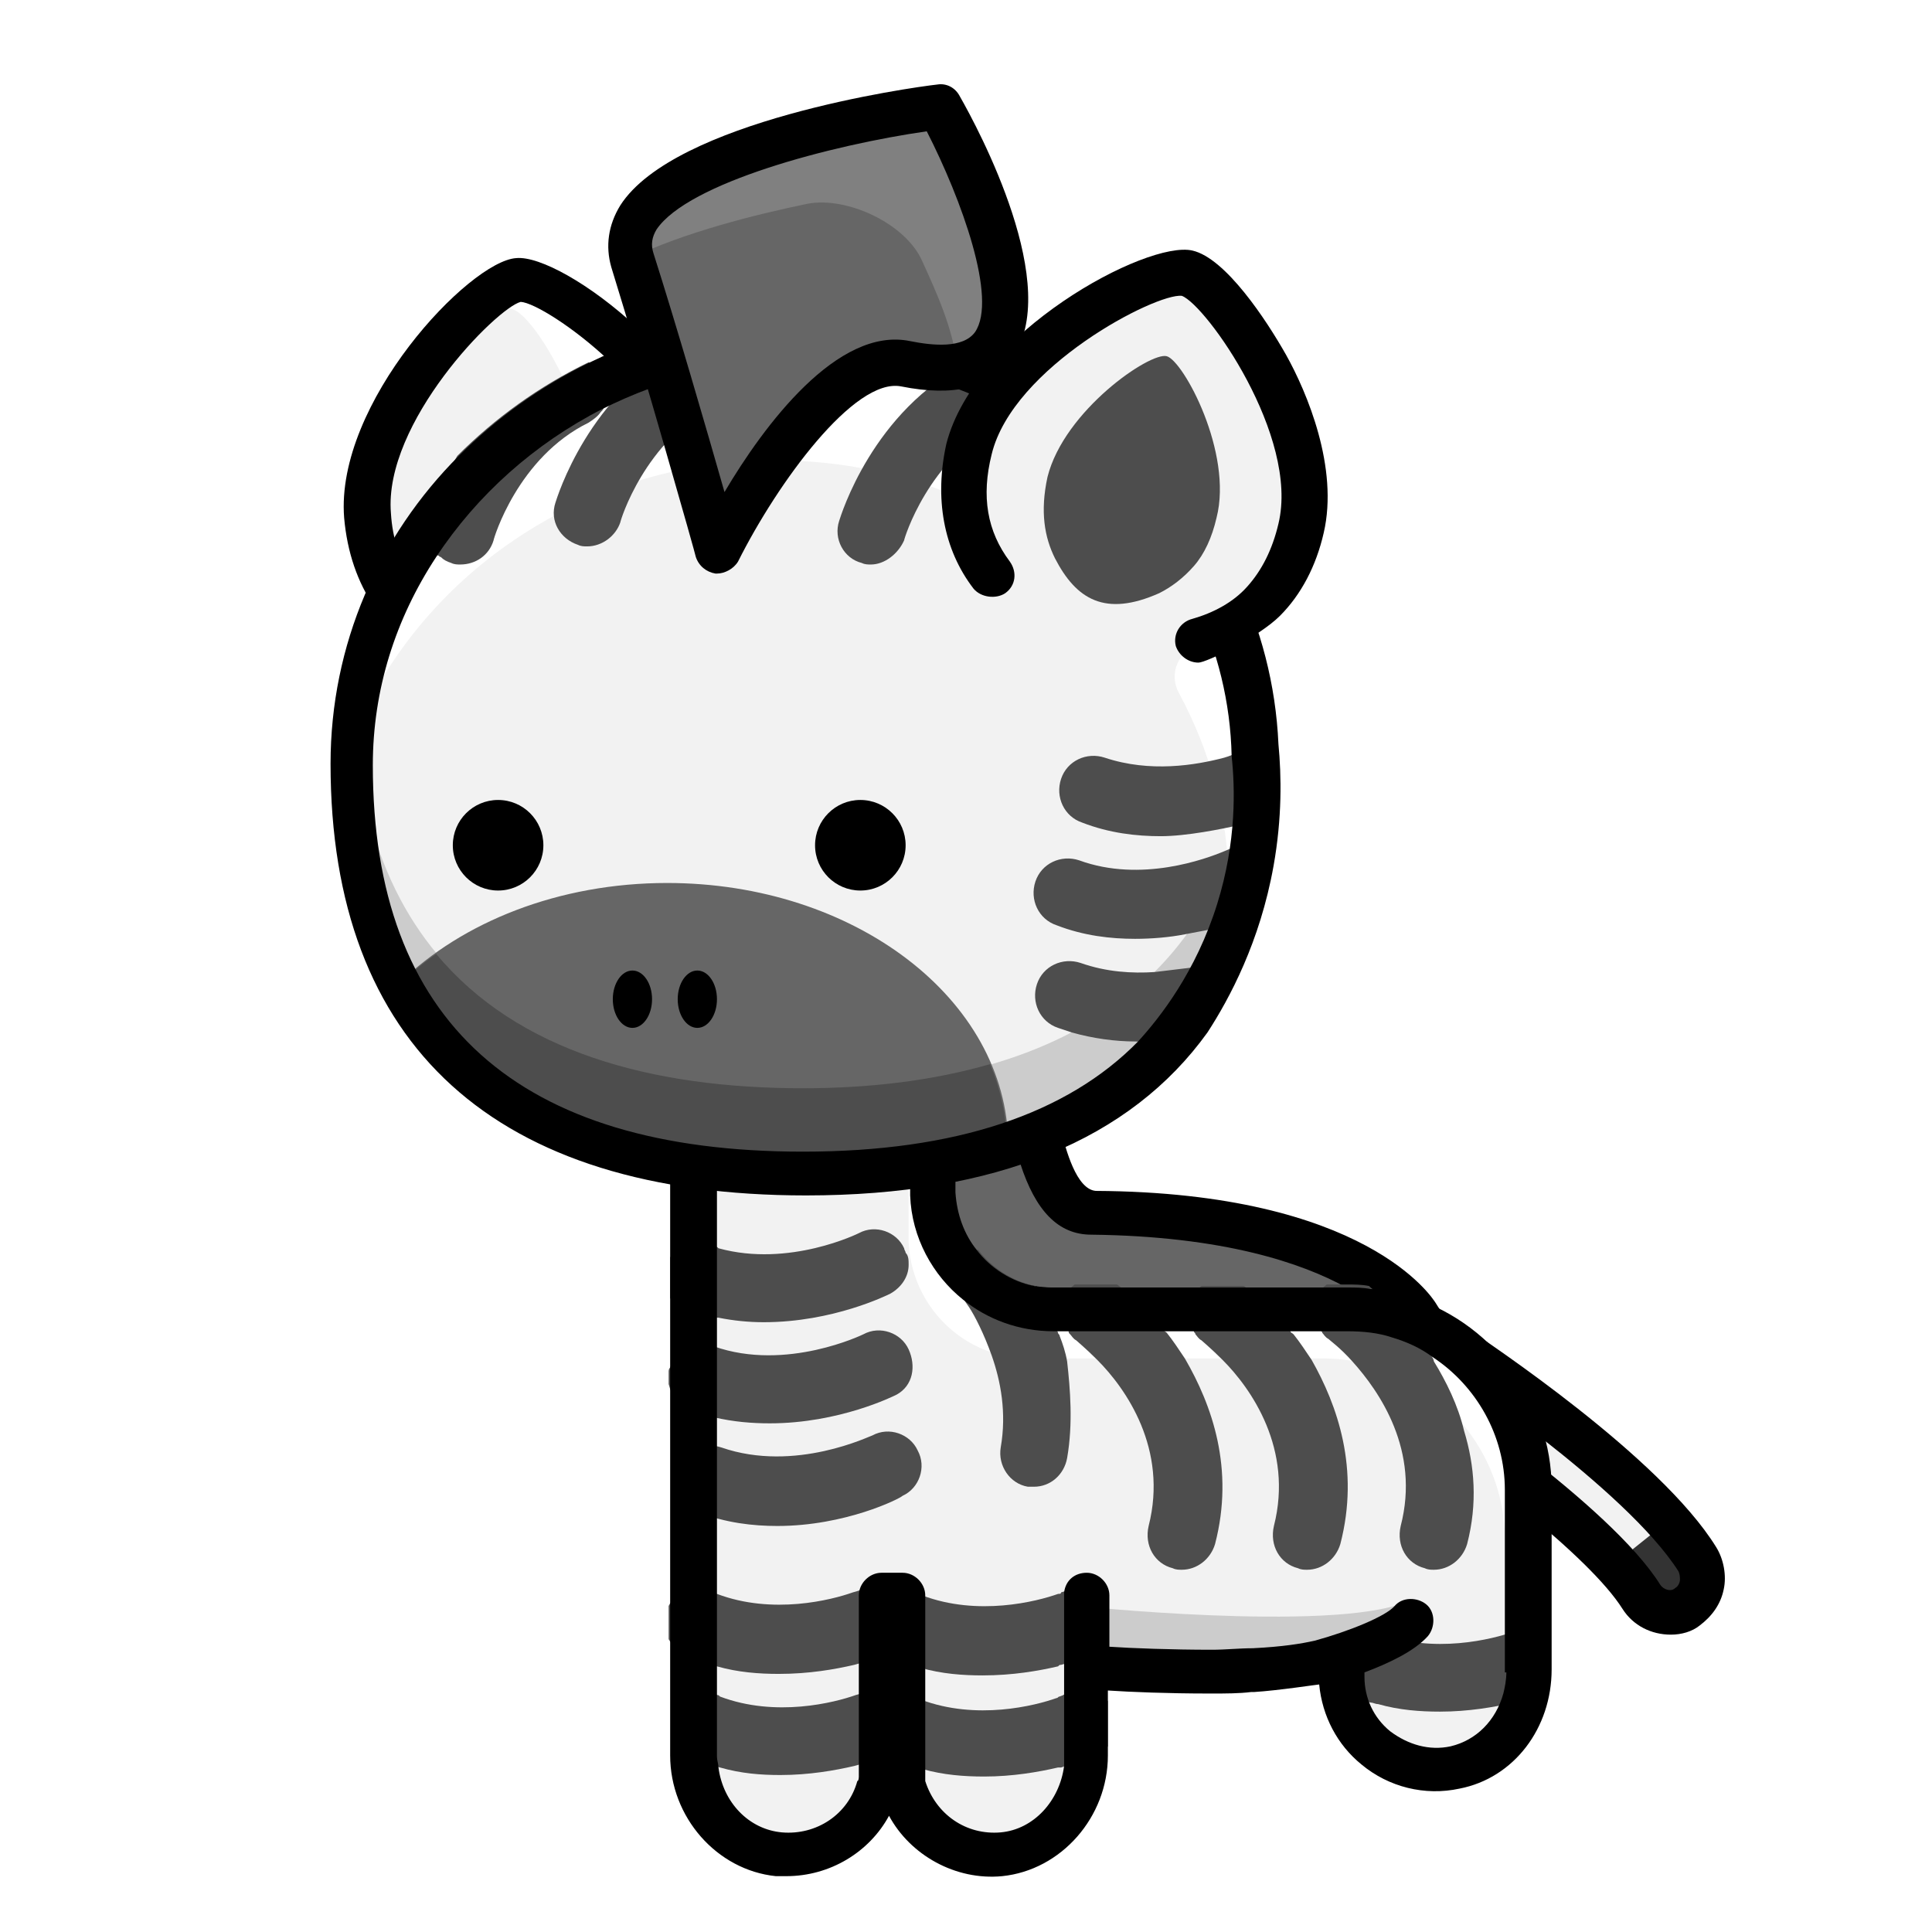 <svg id="Capa_1" enable-background="new 0 0 128 128" height="512" viewBox="0 0 128 128" width="512" xmlns="http://www.w3.org/2000/svg"><g><path d="m110.7 106.8c-.7 0-1.5-.4-1.9-1-2.6-4.1-11.6-10.6-14.8-12.7-1-.7-1.3-2.1-.6-3.1s2.1-1.3 3.1-.6c.5.3 12.4 8.2 16.1 14 .7 1.1.4 2.5-.7 3.1-.4.2-.8.3-1.2.3z" fill="#f2f2f2"/><path d="m111.9 106.5c.6-.4.9-.9 1-1.5l-1-2.7c-.4-.5-.8-1-1.3-1.6l-3.5 2.8c.7.8 1.3 1.5 1.8 2.2.4.7 1.2 1 1.9 1 .3.1.7 0 1.1-.2z" fill="#333"/><path d="m110.7 108.3c-1.3 0-2.5-.6-3.2-1.7-2.2-3.5-10-9.4-14.4-12.3-.8-.6-1.4-1.4-1.6-2.4s0-2 .5-2.8c1.1-1.7 3.5-2.2 5.2-1.1 1.3.9 12.8 8.5 16.5 14.5.5.8.7 1.9.5 2.8-.2 1-.8 1.8-1.6 2.4-.5.4-1.2.6-1.9.6zm-15.5-17.9c-.2 0-.5.1-.6.3-.2.2-.1.5-.1.6s.1.3.3.5c.1.1 11.9 7.9 15.2 13.2.2.3.7.5 1 .2.2-.1.3-.4.3-.5 0-.2 0-.4-.1-.6-3.5-5.5-15.2-13.3-15.7-13.6 0 0-.1-.1-.3-.1z"/><path d="m93.8 87-1.2.2c-1.1-.3-2.2-.5-3.3-.5h-19.5c-4.3 0-7.9-3.4-8-7.7 0-.1 0-.2 0-.3v-1.7c.8-.1 1.5-.3 2.3-.5.9-.2 1.7-.4 2.6-.7.7-.2 1.4-.5 2.1-.8.7 3.1 1.8 5.1 3.7 5.2 17.4.3 21.3 6.8 21.3 6.8z" fill="#666"/><path d="m92.5 88.8-.3-.1c-1-.3-1.9-.4-2.9-.4h-19.5c-5.1 0-9.3-4-9.5-9.1 0-.2 0-.4 0-.5v-2.9l1.2-.2c.9-.2 1.6-.3 2.2-.4.8-.2 1.6-.4 2.5-.7.8-.2 1.4-.5 2-.7l1.7-.7.4 1.8c.3 1.2 1 3.9 2.3 4 17.9.1 22.3 7.1 22.5 7.4l1.2 1.9zm-29.3-10.5v.7c.1 3.5 3 6.3 6.5 6.3h19.5c-2.9-1.6-8.1-3.4-16.9-3.5-2.2 0-3.7-1.6-4.7-4.7-.2.1-.4.1-.6.2-.9.3-1.8.5-2.7.7-.3.1-.7.2-1.1.3z"/><path d="m101.3 98.8v12c0 .7-.1 1.4-.3 2-.7 2.2-2.4 3.9-4.6 4.4-3.5.7-6.7-1.6-7.4-4.9-.1-.4-.1-.8-.1-1.2 0 0 0-1.4-.3-1.3-.2.1-.5.2-.7.2-1.3.4-3 .6-4.9.7-.9 0-1.8.1-2.7.1-4.2 0-8.2-.3-8.2-.3v5.9c0 3.3-2.4 6.2-5.6 6.5-3.1.3-5.8-1.7-6.5-4.5h-1.5c-.1 0-.1 0-.1 0-.8 2.8-3.5 4.7-6.5 4.5-3.2-.3-5.6-3.2-5.6-6.5v-50l15.8-1.1v.1 13.4.3c.2 4.3 3.7 7.7 8 7.7h19.5c1.2 0 2.3.2 3.3.5 4.7 1.4 8.4 6 8.4 11.5z" fill="#f2f2f2"/><path d="m92.6 87.2c-1.1-.3-2.2-.5-3.3-.5h-19.5c-4.3 0-7.9-3.4-8-7.7 0-.1 0-.2 0-.3v-13.4l-15.7 1.1v3.2l14.1-1v13.4.3c.2 4.3 3.7 7.7 8 7.7h19.5c1.2 0 2.3.2 3.3.5 5 1.4 8.7 6.1 8.7 11.5v12c0 .4 0 .8-.1 1.2 1.1-1.2 1.8-2.8 1.8-4.6v-12c-.1-5.3-3.8-9.9-8.8-11.4z" fill="#fff"/><g fill="#4d4d4d"><path d="m59.1 116.2s-.1 0-.3.1c-.4.2-1.1.4-2.2.7-1.3.3-3 .6-4.9.6-1.3 0-2.6-.1-4-.5s-.1 0-.2 0c-.5-.1-1-.3-1.5-.5-.1-.1-.3-.1-.4-.2-.5-.2-.8-.5-1.1-1v-2.2c.3-.6.9-1 1.5-1.1.4-.1.9-.1 1.3.1.1 0 .1 0 .2.1.1 0 .1 0 .2.1 3.7 1.4 7.6.4 9-.1.4-.1.6-.2.6-.2.7-.3 1.4-.2 2 .1.4.2.7.6.9 1 .5 1.2 0 2.5-1.1 3z"/><path d="m59.1 109.5s-.1 0-.3.1c-.4.1-1.1.4-2.2.7-1.3.3-3 .6-5 .6-1.3 0-2.7-.1-4.1-.5-.1 0-.1 0-.2-.1-.5-.1-1-.3-1.5-.5-.1-.1-.3-.1-.4-.2-.5-.2-.8-.5-1.1-1v-2.2c.3-.6.9-1 1.5-1.1.4-.1.9-.1 1.3.1.1 0 .1 0 .2.1.1 0 .1.1.2.1 3.7 1.4 7.6.4 9-.1.4-.1.6-.2.6-.2.7-.3 1.4-.2 2 .1.4.2.7.6.9 1 .7 1.2.2 2.5-.9 3.1z"/><path d="m101.3 107.9v2.8c0 .7-.1 1.4-.3 2-.1 0-.3.1-.5.1s-.1 0-.2 0c-1.3.3-3 .6-4.9.6-1.3 0-2.7-.1-4.1-.5-.2 0-.3-.1-.5-.1-.3-.1-.6-.2-1-.3-.2-.1-.4-.2-.6-.2-.1 0-.2-.1-.2-.1-.8-.5-1.2-1.4-1.1-2.3 0-.2.1-.4.2-.6.3-.6.8-1.1 1.4-1.3.5-.1 1-.1 1.5.1.1 0 .2.1.3.1 3.7 1.4 7.6.4 9-.1.1 0 .1 0 .2-.1.3-.1.4-.2.4-.2.2.2.3.1.4.1z"/><path d="m73.4 112.7v3c-.2.2-.5.4-.8.6-.1 0-.3.1-.8.3-.4.1-.9.3-1.5.5-.1 0-.1 0-.2 0-1.3.3-3 .6-4.9.6-1.3 0-2.7-.1-4.1-.5-.2 0-.3-.1-.5-.1-.3-.1-.6-.2-1-.3-.2-.1-.4-.2-.6-.2-.1 0-.2-.1-.3-.1-1-.6-1.4-1.8-1-2.8.3-.6.8-1.1 1.4-1.3.5-.1 1-.1 1.5.1.1 0 .2.1.4.1 3.7 1.4 7.6.4 9-.1.1 0 .1-.1.2-.1.3-.1.4-.2.4-.2.4-.2.7-.2 1.1-.2.8 0 1.3.2 1.7.7z"/><path d="m73.4 105.9v3c-.2.2-.5.4-.8.6-.1 0-.9.4-2.3.8-.1 0-.1 0-.2.1-1.3.3-3 .6-5 .6-1.3 0-2.7-.1-4.1-.5-.7-.2-1.4-.4-2.1-.7-1.2-.5-1.7-1.8-1.2-3 .5-1.1 1.8-1.7 3-1.2.1 0 .2.1.4.1 3.7 1.4 7.6.4 9-.1.1 0 .2 0 .2-.1.3-.1.4-.1.4-.1 1-.5 2.1-.2 2.7.5z"/><path d="m59.4 92.4c-.2.1-3.8 1.9-8.4 1.9-1.2 0-2.4-.1-3.7-.4-.5-.1-1-.3-1.5-.4-.8-.3-1.3-1-1.5-1.8v-.8c0-.1 0-.2.1-.3.4-1.2 1.7-1.8 2.9-1.4 4.8 1.7 9.9-.8 9.9-.8 1.1-.6 2.5-.1 3 1s.3 2.4-.8 3z"/><path d="m51.5 101.1c-1.6 0-3.4-.2-5.2-.9-1.2-.4-1.8-1.7-1.4-2.9s1.7-1.8 2.9-1.4c4.9 1.7 9.9-.8 10-.8 1.1-.6 2.5-.1 3 1 .6 1.1.1 2.5-1 3-.2.2-3.8 2-8.3 2z"/><path d="m60.2 83.8c0 .8-.5 1.5-1.2 1.9-.2.1-3.8 1.9-8.4 1.9-1 0-2-.1-3-.3-.1 0-.1 0-.2 0-.5-.1-1-.2-1.5-.4-.2 0-.3-.1-.4-.1-.5-.2-.8-.4-1.1-.8v-2.7c.4-.5.9-.8 1.5-.9.3 0 .7 0 1.1.1.2.1.3.1.4.1s.1 0 .2.1c4.7 1.3 9.3-1 9.3-1 1.1-.6 2.5-.1 3 1 0 .1.1.2.1.3.2.2.2.5.2.8z"/><path d="m88.8 102.3c-.3 1-1.2 1.7-2.2 1.7-.2 0-.4 0-.6-.1-1.2-.3-1.9-1.5-1.6-2.8 1.3-5.1-1.5-9.1-3.4-11-.8-.8-1.3-1.2-1.4-1.3-.2-.1-.3-.3-.4-.4 0-.1-.1-.1-.1-.2-.3-.4-.4-1-.3-1.5 0-.4.2-.8.4-1.1.1-.2.3-.3.4-.4h2.8c.2.1.8.7 1.7 1.5.4.4.9.9 1.4 1.5 0 .1.1.1.2.2.4.5.8 1.1 1.2 1.7 1.7 3 3.2 7.2 1.9 12.2z"/><path d="m97.2 102.3c-.3 1-1.2 1.7-2.2 1.7-.2 0-.4 0-.6-.1-1.2-.3-1.9-1.5-1.6-2.8 1.3-5-1.4-8.9-3.2-10.9-.8-.9-1.5-1.4-1.6-1.5-.2-.1-.3-.3-.4-.4 0-.1-.1-.1-.1-.2-.3-.4-.4-1-.4-1.5 0-.4.2-.8.4-1.1.1-.2.3-.3.4-.4h1.3c.5 0 1 0 1.5.1.3.3 1.2.9 2.1 2 .6.7 1.3 1.6 2 2.6.1.1.2.3.2.4.8 1.3 1.6 2.9 2 4.6.7 2.3.9 4.8.2 7.5z"/><path d="m80.5 102.3c-.3 1-1.2 1.7-2.2 1.7-.2 0-.4 0-.6-.1-1.2-.3-1.9-1.5-1.6-2.8 1.3-5.1-1.5-9.1-3.4-11-.8-.8-1.3-1.2-1.4-1.3-.2-.1-.3-.3-.4-.4s-.1-.1-.1-.2c0 0 0-.1-.1-.1l-.1-.1c0-.1-.1-.2-.1-.2 0-.1-.1-.2-.1-.4 0-.1 0-.1 0-.2v-.1s0 0 0-.1 0-.3 0-.4c0-.4.2-.8.4-1.1.1-.2.3-.3.4-.4h2.8c.2.1.8.7 1.7 1.5.4.4.9.9 1.4 1.5 0 .1.1.1.2.2.4.5.8 1.1 1.2 1.7 1.8 3.1 3.3 7.3 2 12.3z"/><path d="m70.7 96.6c-.2 1.1-1.1 1.9-2.2 1.9-.1 0-.3 0-.4 0-1.2-.2-2-1.4-1.8-2.6.4-2.3 0-4.4-.6-6.1-.5-1.4-1.1-2.6-1.5-3.2-.2-.3-.3-.4-.3-.5-.5-.7-.6-1.6-.2-2.3.2-.3.4-.6.7-.8.1-.1.3-.2.4-.2.9 1.2 2.3 2.1 3.8 2.4.3.5.5 1 .8 1.6 0 .1.1.2.1.2.1.2.2.4.3.6 0 .1 0 .1.1.2.1.2.1.3.2.5 0 .1.1.1.1.2.2.5.4 1.1.5 1.7.2 1.8.4 4.1 0 6.4z"/></g><path d="m72.5 106.5v4.1c1.2.1 4.4.2 7.7.2.9 0 1.8 0 2.7-.1 1.8-.1 3.5-.3 4.8-.6 3.1-2.2 6.2-4.4 6.2-4.4-3.2 2.6-21.4.8-21.4.8z" fill="#ccc"/><path d="m93 85.8c-.7-.2-1.5-.4-2.2-.4-.5-.1-1-.1-1.5-.1h-19.5c-.5 0-.9 0-1.3-.1-1.5-.3-2.9-1.2-3.8-2.4-.8-1-1.3-2.3-1.4-3.8 0-.1 0-.2 0-.3v-13.4c0-.9-.8-1.6-1.7-1.6l-15.8 1.1c-.8.1-1.4.7-1.4 1.5v50c0 4.1 3.1 7.6 7 8h.7c2.9 0 5.5-1.6 6.8-4 1.4 2.6 4.4 4.3 7.5 4 3.9-.4 7-3.9 7-8v-4.3c1.5.1 4 .2 6.7.2h.2c.9 0 1.8 0 2.6-.1h.2c1.6-.1 4.2-.5 4.3-.5.2 2.1 1.2 4 2.8 5.3 1.8 1.5 4.2 2.1 6.5 1.6 3.6-.7 6.1-4 6.1-7.9v-12c0-5.8-4-11.2-9.8-12.8zm6.8 25c0 .5-.1 1-.2 1.4-.5 1.8-1.8 3.1-3.5 3.5-1.4.3-2.8-.1-4-1-1.1-.9-1.7-2.2-1.7-3.6 0-.1 0-.2 0-.3 1.6-.6 3.3-1.4 4.2-2.4.5-.6.5-1.6-.1-2.1s-1.6-.5-2.1.1c-.6.7-3.1 1.7-5.3 2.3-.9.2-2.1.4-4.1.5-.9 0-1.8.1-2.7.1-2.7 0-5.3-.1-6.8-.2v-3.4c0-.8-.7-1.5-1.5-1.5s-1.4.5-1.5 1.3v.2 4.8.3 5.6.6c-.3 2.3-2 4.2-4.2 4.4-2.3.2-4.3-1.2-5-3.4v-.3-12c0-.8-.7-1.5-1.5-1.5-.2 0-1.2 0-1.4 0-.8 0-1.5.7-1.5 1.5v12s0 .3-.1.3c-.6 2.2-2.7 3.6-5 3.4-2.2-.2-3.9-2-4.2-4.3 0-.2-.1-.5-.1-.7v-48.6l12.8-.9v11.8.5c.1 2.8 1.5 5.3 3.5 6.9 1.6 1.3 3.7 2.1 6 2.1h19.5c1 0 2 .1 2.9.4 1 .3 1.9.7 2.7 1.3 2.9 1.9 4.8 5.2 4.8 8.8v12.1z"/><path d="m44.1 40.2c2-1.9 3-4.5 2.7-8-.6-6.8-10.2-13.9-12.5-13.7s-10.6 8.8-10 15.6c.2 2.1.8 3.8 1.7 5.2 1 1.4 2.3 2.4 3.9 3.1" fill="#f2f2f2"/><path d="m39.1 38.3c2.5-6.4-3-17-5.1-17.8-.5-.2-1.6-.1-3 .2 1.4-1.3 2.7-2.2 3.4-2.3 2.3-.2 11.9 6.8 12.5 13.7.3 3.5-.8 6.1-2.7 8l-3.3.5c-1.3.3-2.3-1-1.8-2.3 0 .1 0 .1 0 0z" fill="#fff"/><path d="m30 43.9c-.2 0-.4 0-.6-.1-1.9-.8-3.4-2-4.6-3.6-1.1-1.6-1.8-3.6-2-5.9-.6-7.6 8.3-17 11.4-17.2 3.1-.3 13.5 7.5 14.1 15 .3 3.7-.8 6.9-3.2 9.2-.6.6-1.5.5-2.1-.1s-.5-1.5.1-2.1c1.8-1.7 2.5-4 2.3-6.8-.5-6-9.2-12.2-10.9-12.3-1.6.4-9.1 8-8.6 14 .1 1.7.6 3.2 1.5 4.4.8 1.1 1.9 2 3.3 2.6.8.3 1.1 1.2.8 2-.4.5-.9.9-1.5.9z"/><path d="m83.2 50.6c0 20.3-13.4 27.1-30 27.1s-30-6.6-30-27.1c0-15.3 13.4-28.3 30-28.3s30 13 30 28.3z" fill="#f2f2f2"/><path d="m53.3 72.1c-15.7 0-28.5-5.9-29.8-23.9-.1.8-.1 1.6-.1 2.5 0 20.5 13.4 27.1 30 27.1s30-6.8 30-27.1c0-.8 0-1.7-.1-2.5-1.5 17.8-14.4 23.9-30 23.9z" fill="#ccc"/><path d="m26.5 65.1c4.9 9.2 15.1 12.6 26.8 12.6 4.9 0 9.4-.6 13.5-1.9-.1-9.6-10.2-17.3-22.6-17.3-7.2 0-13.6 2.6-17.7 6.6z" fill="#666"/><path d="m66.7 75.8c0-1.8-.4-3.6-1.1-5.3-3.8 1.1-8 1.6-12.4 1.6-10 0-18.9-2.4-24.3-8.9-.9.6-2.5 2-2.5 2 3.663 5.887 8.083 8.597 10.293 9.738 5.657 2.918 10.974 2.841 16.507 2.762 5.77-.083 10.445-1.07 13.5-1.9z" fill="#4d4d4d"/><path d="m83.2 50.6c0-15.3-13.4-28.3-30-28.3-16 0-29 12.1-29.9 26.7 4.3-10.7 15.2-18.5 28.1-18.5 8.9 0 16.8 3.7 22.3 9.5-.2-.3-.3-.5-.3-.5l5.7 2.3v1.1c-1.2.5-1.6 1.9-1 3 2.1 3.9 3.3 8.2 3.3 12.8 0 1.3-.1 2.6-.2 3.8 1.3-3.3 2-7.3 2-11.9z" fill="#fff"/><path d="m81.99 56-1.305 5.47c-.4.1-1.685.33-2.185.43-1 .2-2.2.3-3.3.3-1.6 0-3.4-.2-5.2-.9-1.2-.4-1.8-1.7-1.4-2.9s1.7-1.8 2.9-1.4c4.1 1.5 8.4-.1 9.6-.6.153-.051.89-.4.89-.4z" fill="#4d4d4d"/><path d="m57.7 37.4c-.2 0-.4 0-.6-.1-1.2-.3-1.9-1.6-1.5-2.8.1-.3 2.2-7.3 8.6-10.5 1.1-.6 2.5-.1 3 1 .6 1.1.1 2.5-1 3-4.7 2.4-6.3 7.7-6.3 7.8-.4.9-1.3 1.6-2.2 1.6z" fill="#4d4d4d"/><path d="m38.9 36.2c-.2 0-.4 0-.6-.1-1.2-.4-1.9-1.6-1.5-2.8.1-.3 2.2-7.3 8.6-10.5 1.1-.6 2.5-.1 3 1 .6 1.1.1 2.5-1 3-4.7 2.4-6.3 7.7-6.3 7.8-.3.9-1.2 1.6-2.2 1.6z" fill="#4d4d4d"/><path d="m40 27c0 .1-.1.2-.2.3-.2.3-.5.5-.8.7-4.7 2.3-6.3 7.7-6.3 7.8-.3 1-1.2 1.6-2.2 1.6-.2 0-.4 0-.6-.1-.3-.1-.5-.2-.7-.4-.1 0-.1-.1-.2-.1-.6-.5-.9-1.5-.7-2.3.1-.2.6-2 2-4.3 2.5-2.5 5.4-4.6 8.7-6.2.4.2.7.5.9 1 .5.6.4 1.4.1 2z" fill="#4d4d4d"/><path d="m82.245 54.63c-1.3.3-3.645.77-5.345.77-1.6 0-3.4-.2-5.2-.9-1.2-.4-1.8-1.7-1.4-2.9s1.7-1.8 2.9-1.4c3 1 6 .5 7.9 0 .275-.07.945-.345 1.145-.445z" fill="#4d4d4d"/><path d="m82.245 63.7-3.06 5.48-3.985-.18c-1.3 0-2.8-.2-4.2-.6-.3-.1-.6-.2-.9-.3-1.2-.4-1.8-1.7-1.4-2.9s1.7-1.8 2.9-1.4c1.7.6 3.4.7 4.9.6.9-.1 5.745-.7 5.745-.7z" fill="#4d4d4d"/><circle cx="57" cy="56" r="3"/><circle cx="33" cy="56" r="3"/><ellipse cx="46.2" cy="66.2" rx="1.3" ry="1.9"/><path d="m84.7 49.3c-.7-15.8-14.5-28.5-31.4-28.5-5.1 0-9.9 1.1-14.2 3.2-3.3 1.6-6.2 3.7-8.7 6.2-5.3 5.3-8.5 12.5-8.5 20.4 0 18.7 10.9 28.6 31.5 28.6 12.6 0 21.5-3.7 26.6-10.8 1.461-2.251 3.476-6.002 4.375-11.025.57-3.184.527-5.966.325-8.075zm-9.3 19.7c-4.7 4.8-12.1 7.3-22.2 7.3-18.9 0-28.5-8.6-28.5-25.6 0-5 1.5-9.7 4.2-13.8s6.5-7.5 11-9.8c4-2 8.5-3.2 13.3-3.2 15.2 0 28.1 11.9 28.4 26.2.222 2.067.338 5.643-.96 9.795-1.407 4.501-3.805 7.536-5.24 9.105z"/><ellipse cx="41.9" cy="66.2" rx="1.3" ry="1.9"/><path d="m65.7 38c-1.6-2.1-2.3-4.9-1.5-8.3 1.6-6.7 12.2-12.2 14.5-11.6 2.2.5 9.1 10.3 7.5 17-.5 2-1.4 3.6-2.5 4.8-1.2 1.2-2.7 2.1-4.3 2.5" fill="#f2f2f2"/><path d="m79.4 43.9c-.7 0-1.3-.5-1.5-1.1-.2-.8.3-1.6 1.1-1.8 1.4-.4 2.7-1.1 3.6-2.1 1-1.1 1.7-2.5 2.1-4.2 1.4-5.8-4.8-14.5-6.4-15.1-1.7-.2-11.2 4.7-12.6 10.5-.7 2.8-.3 5.1 1.2 7.1.5.7.4 1.6-.3 2.1-.6.4-1.6.3-2.1-.3-2-2.6-2.6-6-1.8-9.6 1.9-7.4 13.3-13.5 16.3-12.8 2.2.5 4.9 4.6 6.2 6.9 1.4 2.5 3.5 7.5 2.5 11.8-.5 2.2-1.5 4.1-2.9 5.5s-4.876 3.1-5.4 3.1z"/><path d="m69.9 37c-.7-1.4-1-3.1-.5-5.4 1.1-4.4 6.8-8.3 7.9-8s4.4 6.4 3.3 10.7c-.3 1.3-.8 2.4-1.5 3.2s-1.5 1.4-2.3 1.8c-3.6 1.6-5.5.4-6.9-2.3z" fill="#4d4d4d"/><path d="m47.5 36.5s6.8-13.6 12.4-12.4c13.4 2.7 2.3-17 2.3-17s-22.6 3-20.3 10.2 5.6 19.2 5.6 19.2z" fill="#666"/><path d="m62.2 7.1s-22.2 2.9-20.4 10c3.5-1.7 8.3-2.9 11.7-3.6 2.6-.5 6.5 1.3 7.6 3.8 1 2.2 2 4.4 2.3 6.8 9.8.1-1.2-17-1.2-17z" fill="#808080"/><path d="m47.5 38h-.1c-.6-.1-1.1-.5-1.3-1.1 0-.1-3.4-12.1-5.6-19.2-.4-1.4-.2-2.8.6-4.1 3.6-5.6 19.2-7.8 21-8 .6-.1 1.2.2 1.5.8 1.2 2.1 6.9 12.7 3.4 17.4-1.4 1.9-3.8 2.5-7.3 1.8-3.1-.6-8.2 6.4-10.8 11.6-.3.5-.9.8-1.4.8zm13.9-29.3c-6.3.9-15.8 3.4-17.9 6.5-.3.5-.4 1-.2 1.6 1.5 4.7 3.5 11.6 4.7 15.8 2.6-4.4 7.5-11 12.3-10 1.5.3 3.5.5 4.3-.6 1.5-2.2-.9-8.8-3.2-13.3z"/></g></svg>